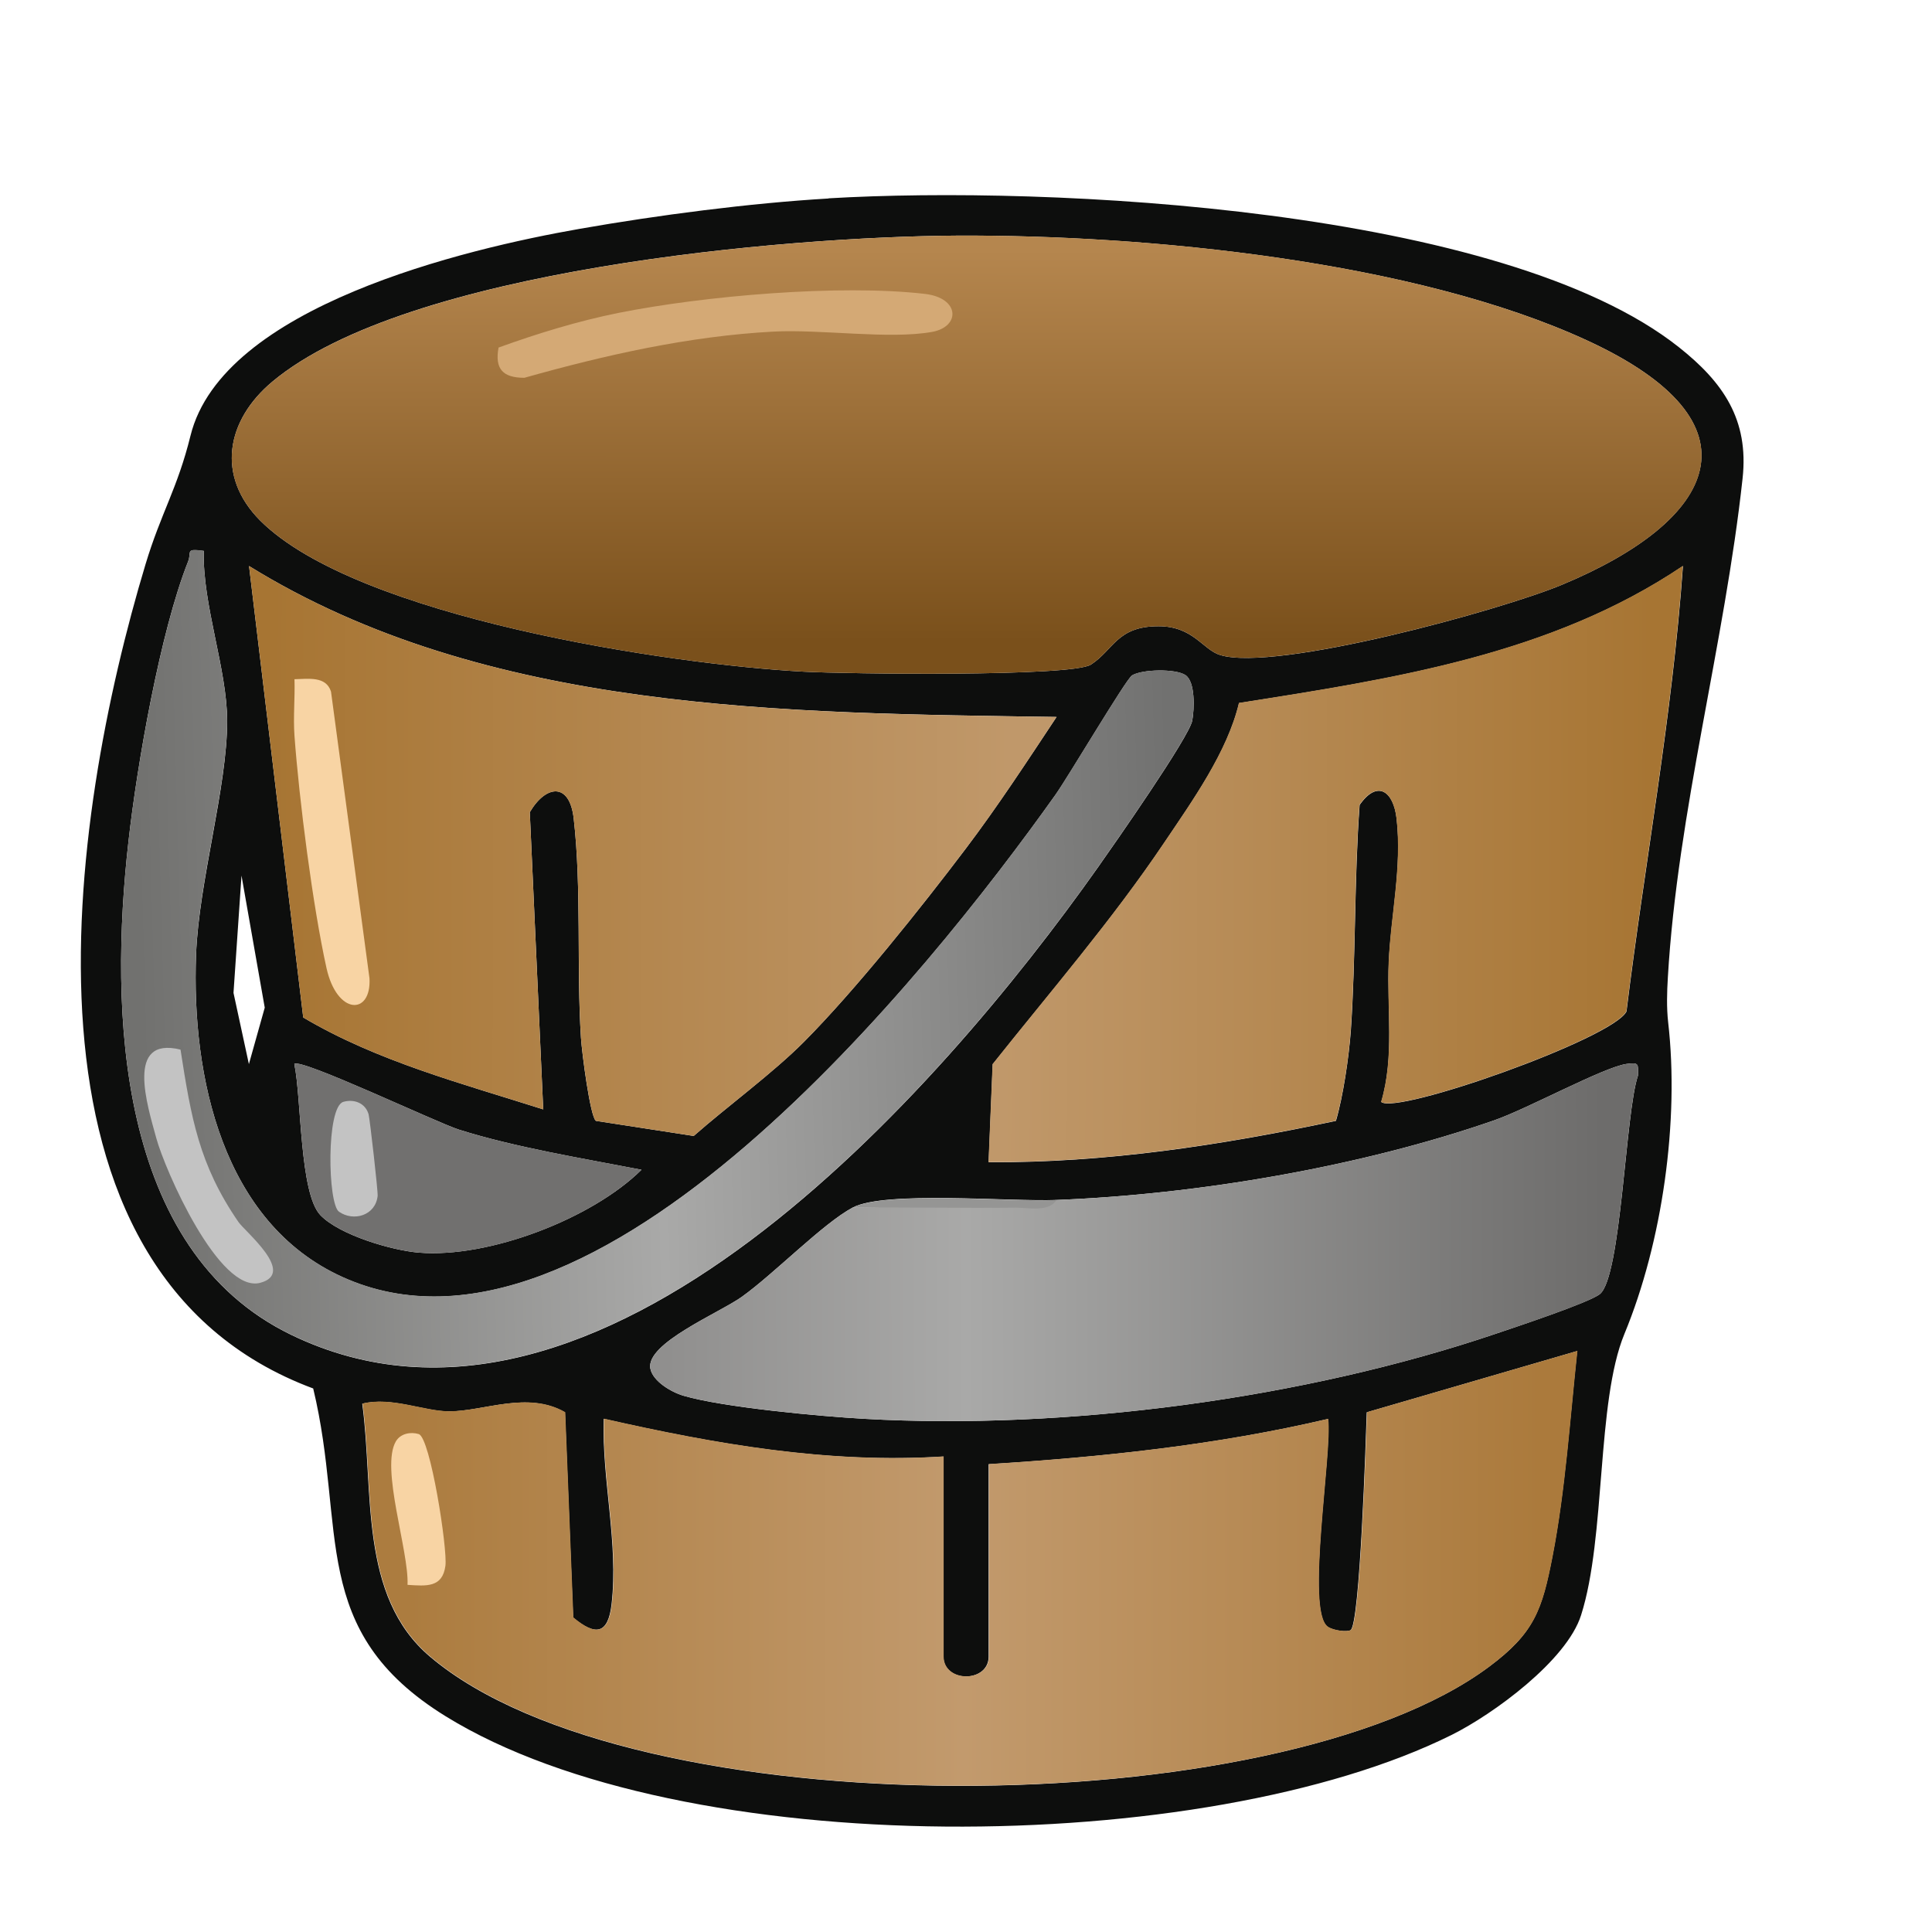 <?xml version="1.0" encoding="UTF-8"?>
<svg id="uuid-e258ca3c-2820-4363-a524-c1064c607758" data-name="fill_bucket" xmlns="http://www.w3.org/2000/svg" xmlns:xlink="http://www.w3.org/1999/xlink" viewBox="0 0 128 128">
  <defs>
    <linearGradient id="uuid-8dd3901a-0662-4de2-b6c9-dac130a40beb" x1="1164.09" y1="-1150.97" x2="1164.08" y2="-1098.97" gradientTransform="translate(-518 592) scale(.5)" gradientUnits="userSpaceOnUse">
      <stop offset="0" stop-color="#b5864e"/>
      <stop offset="1" stop-color="#7a501b"/>
    </linearGradient>
    <linearGradient id="uuid-11e5f94f-6d6c-4664-8dc1-87183ee4b506" x1="1240.15" y1="-976.21" x2="1090.15" y2="-976.1" gradientTransform="translate(-518 592) scale(.5)" gradientUnits="userSpaceOnUse">
      <stop offset="0" stop-color="#ab7a3c"/>
      <stop offset=".51" stop-color="#c29a6d"/>
      <stop offset="1" stop-color="#ac7c3f"/>
    </linearGradient>
    <linearGradient id="uuid-ac50a253-8910-43d6-a8a3-c2066a94e9ad" x1="1071.9" y1="-1071.26" x2="1169.9" y2="-1071.18" gradientTransform="translate(-518 592) scale(.5)" gradientUnits="userSpaceOnUse">
      <stop offset="0" stop-color="#a77533"/>
      <stop offset="1" stop-color="#c0986a"/>
    </linearGradient>
    <linearGradient id="uuid-324aa2fc-e86a-4300-9a65-2e51749e79e9" x1="1168.82" y1="-1069.57" x2="1254.82" y2="-1069.43" gradientTransform="translate(-518 592) scale(.5)" gradientUnits="userSpaceOnUse">
      <stop offset="0" stop-color="#c0986a"/>
      <stop offset="1" stop-color="#a77533"/>
    </linearGradient>
    <linearGradient id="uuid-6135662c-7aa8-44fe-9e29-63bdf00d3fbc" x1="1248.34" y1="-1019.48" x2="1124.34" y2="-1019.22" gradientTransform="translate(-518 592) scale(.5)" gradientUnits="userSpaceOnUse">
      <stop offset="0" stop-color="#6d6c6b"/>
      <stop offset=".68" stop-color="#a9a9a8"/>
      <stop offset="1" stop-color="#908f8e"/>
    </linearGradient>
    <linearGradient id="uuid-6e8047ce-0338-4073-8a9f-917e23fca7ff" x1="1191.46" y1="-1060.08" x2="1054.51" y2="-1056.32" gradientTransform="translate(-518 592) scale(.5)" gradientUnits="userSpaceOnUse">
      <stop offset="0" stop-color="#717170"/>
      <stop offset=".5" stop-color="#a9a9a8"/>
      <stop offset="1" stop-color="#71716f"/>
    </linearGradient>
  </defs>
  <path d="M54.89,13.14c14.55-.86,44.68.61,56.35,9.87,2.91,2.31,4.64,4.78,4.21,8.69-1.18,10.89-4.31,22.1-4.95,33.05-.06.98-.09,2,.02,2.98.75,6.52-.38,14.56-2.9,20.65-1.86,4.51-1.22,13.46-2.87,18.63-.95,3-5.8,6.55-8.57,7.93-16.34,8.13-50.93,8.48-66.65-1.23-9.18-5.67-6.54-12.41-8.78-21.72C0,84.27,4.58,54.19,9.64,37.39c1.03-3.42,2.12-5.03,2.98-8.52,2.11-8.57,18.19-12.38,25.79-13.71,5.19-.91,11.24-1.7,16.49-2.01ZM63.41,15.61c-11.39.06-36.48,2.24-45.37,9.68-3.06,2.56-3.74,6.26-.79,9.21,6.42,6.39,27.02,9.52,36,10,2.73.15,17.77.35,19.03-.47,1.51-.98,1.72-2.54,4.47-2.54,2.32,0,2.93,1.56,4.1,1.91,3.69,1.12,18.59-2.97,22.64-4.66,10.3-4.29,13.5-10.71,1.69-16.17-11.45-5.29-29.22-7.02-41.77-6.96ZM13.5,36.5c-1.27-.17-.78.06-1.04.71-1.85,4.65-3.38,13.46-3.95,18.55-1.26,11.14-.84,27.07,10.81,32.69,20.32,9.79,42.95-16.17,53.41-30.97,1.06-1.5,6.06-8.65,6.26-9.74.14-.76.21-2.57-.45-3.01s-2.87-.39-3.54.02c-.4.25-4.23,6.73-5.08,7.92-8.36,11.76-30.5,39.54-47.25,31.93-7.92-3.6-9.99-13.25-9.68-21.36.19-4.86,2.07-11.11,2.06-15.48,0-3.42-1.64-7.69-1.55-11.25ZM70,47.5c-17.96-.27-37.77-.28-53.5-10l3.59,29.91c4.91,2.91,10.51,4.37,15.9,6.09l-.89-19.69c1.07-1.82,2.64-2,2.91.42.53,4.61.18,9.89.48,14.52.06,1,.61,5.23.99,5.51l6.48,1c2.24-1.97,5.25-4.17,7.31-6.24,3.4-3.42,7.76-8.89,10.71-12.79,2.13-2.82,4.07-5.79,6.02-8.73ZM91.5,73c.96.9,15.38-4.19,16.26-5.99,1.21-9.83,3.05-19.65,3.74-29.51-8.73,5.88-19.2,7.48-29.41,9.08-.76,3.23-3.09,6.49-4.97,9.28-3.44,5.11-7.52,9.84-11.35,14.65l-.27,6.49c7.75.05,15.46-1.13,23.01-2.74.47-1.59.86-4.22.99-6.01.33-4.91.22-10,.58-14.92,1.18-1.69,2.24-.91,2.45.9.37,3.22-.39,6.5-.52,9.53s.39,6.25-.5,9.25ZM16.49,70.5l1.05-3.74-1.54-8.75-.53,7.77,1.02,4.72ZM42.5,77.5c-3.87-.75-8.36-1.48-12.1-2.66-1.45-.46-10.49-4.76-10.9-4.35.48,2.3.34,8.57,1.73,10.02,1.26,1.31,4.71,2.33,6.52,2.48,4.65.38,11.49-2.26,14.75-5.49ZM70,79.5c-3.12.12-11.39-.62-13.5.5-1.97,1.05-5.17,4.35-7.34,5.91-1.47,1.06-6.41,3.09-6.07,4.77.17.84,1.38,1.55,2.19,1.79,2.6.77,9.08,1.37,11.97,1.53,13.41.76,29.15-1.33,41.86-5.64,1.3-.44,6.15-2.05,6.88-2.62,1.43-1.14,1.69-12.03,2.53-14.48.01-.76.09-.89-.77-.77-1.52.22-6.57,2.98-8.77,3.74-8.87,3.08-19.6,4.9-28.98,5.27ZM65.5,97v12.75c0,1.76-3,1.76-3,0v-13.25c-7.63.49-15.1-.82-22.5-2.5-.13,4.07.98,8.19.52,12.27-.23,2.03-1.08,2.12-2.55.9l-.54-13.6c-2.49-1.43-5.38-.06-7.68-.06-1.65,0-3.83-.99-5.75-.51.78,5.74-.26,12.74,4.49,16.76,13.51,11.44,56.1,11.16,70.17.66,2.99-2.23,3.5-3.75,4.19-7.31.85-4.39,1.16-9.15,1.64-13.6l-13.94,4.06c-.06,1.77-.45,14.04-1.07,14.43-.24.15-1.16.03-1.52-.22-1.49-1.03.31-11.53.02-13.77-7.36,1.73-14.94,2.53-22.5,3Z" style="fill: #0d0e0d;"/>
  <path d="M63.41,15.61c12.55-.07,30.32,1.67,41.77,6.96,11.82,5.46,8.62,11.88-1.69,16.17-4.06,1.69-18.95,5.77-22.64,4.66-1.17-.35-1.77-1.91-4.1-1.91-2.75,0-2.96,1.56-4.47,2.54-1.26.82-16.29.62-19.03.47-8.98-.48-29.58-3.61-36-10-2.96-2.95-2.27-6.65.79-9.21,8.89-7.43,33.98-9.62,45.37-9.68Z" style="fill: url(#uuid-8dd3901a-0662-4de2-b6c9-dac130a40beb);"/>
  <path d="M65.5,97c7.55-.47,15.13-1.27,22.5-3,.29,2.24-1.51,12.74-.02,13.77.36.25,1.28.38,1.52.22.62-.4,1.01-12.66,1.07-14.43l13.94-4.06c-.48,4.45-.79,9.22-1.64,13.6-.69,3.56-1.2,5.07-4.19,7.31-14.07,10.5-56.66,10.78-70.17-.66-4.75-4.02-3.71-11.02-4.49-16.76,1.92-.48,4.1.51,5.75.51,2.3,0,5.19-1.37,7.68.06l.54,13.6c1.47,1.23,2.32,1.14,2.55-.9.46-4.08-.65-8.21-.52-12.27,7.4,1.68,14.87,2.99,22.5,2.5v13.25c0,1.76,3,1.76,3,0v-12.75Z" style="fill: url(#uuid-11e5f94f-6d6c-4664-8dc1-87183ee4b506);"/>
  <path d="M70,47.5c-1.95,2.94-3.88,5.91-6.02,8.73-2.95,3.9-7.31,9.37-10.71,12.79-2.05,2.07-5.07,4.26-7.31,6.24l-6.48-1c-.38-.29-.92-4.51-.99-5.51-.29-4.63.05-9.91-.48-14.52-.28-2.42-1.84-2.23-2.91-.42l.89,19.69c-5.39-1.72-10.99-3.18-15.9-6.09l-3.59-29.91c15.73,9.72,35.54,9.74,53.5,10Z" style="fill: url(#uuid-ac50a253-8910-43d6-a8a3-c2066a94e9ad);"/>
  <path d="M91.5,73c.89-2.99.37-6.15.5-9.25s.89-6.31.52-9.53c-.21-1.81-1.27-2.58-2.45-.9-.36,4.92-.24,10.01-.58,14.92-.12,1.8-.52,4.43-.99,6.01-7.55,1.61-15.26,2.79-23.01,2.74l.27-6.49c3.83-4.82,7.91-9.54,11.35-14.65,1.88-2.79,4.21-6.05,4.97-9.28,10.21-1.61,20.68-3.2,29.41-9.08-.69,9.86-2.53,19.67-3.74,29.51-.88,1.8-15.29,6.89-16.26,5.99Z" style="fill: url(#uuid-324aa2fc-e86a-4300-9a65-2e51749e79e9);"/>
  <path d="M70,79.5c9.38-.37,20.12-2.19,28.98-5.27,2.19-.76,7.25-3.52,8.77-3.74.86-.12.78,0,.77.77-.85,2.45-1.1,13.34-2.53,14.48-.73.58-5.57,2.18-6.88,2.62-12.71,4.31-28.45,6.4-41.86,5.64-2.89-.16-9.36-.77-11.97-1.53-.81-.24-2.02-.95-2.19-1.79-.34-1.67,4.59-3.71,6.07-4.77,2.17-1.56,5.37-4.86,7.34-5.91,4.65-.05,9.15-.21,13.5-.5Z" style="fill: url(#uuid-6135662c-7aa8-44fe-9e29-63bdf00d3fbc);"/>
  <path d="M13.5,36.5c-.09,3.56,1.54,7.83,1.55,11.25,0,4.37-1.88,10.61-2.06,15.48-.31,8.11,1.76,17.77,9.68,21.36,16.75,7.61,38.88-20.17,47.25-31.93.84-1.19,4.68-7.67,5.08-7.92.67-.41,2.91-.44,3.54-.02.66.44.59,2.25.45,3.01-.2,1.09-5.2,8.24-6.26,9.74-10.46,14.79-33.09,40.76-53.41,30.97-11.65-5.61-12.07-21.54-10.81-32.69.57-5.08,2.11-13.89,3.95-18.55.26-.65-.23-.88,1.04-.71Z" style="fill: url(#uuid-6e8047ce-0338-4073-8a9f-917e23fca7ff);"/>
  <path d="M42.5,77.5c-3.26,3.23-10.1,5.88-14.75,5.49-1.81-.15-5.26-1.17-6.52-2.48-1.39-1.45-1.25-7.72-1.73-10.02.41-.42,9.45,3.89,10.9,4.35,3.74,1.18,8.22,1.9,12.1,2.66Z" style="fill: #71706f;"/>
  <path d="M70,79.5c-.51.83-1.9.5-2.74.51-3.58.04-7.18-.04-10.76,0,2.11-1.12,10.38-.38,13.5-.5Z" style="fill: #959594;"/>
  <path d="M33.02,23.03c2.57-.93,5.27-1.76,7.96-2.3,5.65-1.13,14.63-1.91,20.29-1.26,2.34.27,2.37,2.18.48,2.52-2.83.51-7.38-.19-10.52-.02-5.59.3-11.13,1.55-16.49,3.06-1.43,0-1.97-.59-1.71-2Z" style="fill: #d4a975;"/>
  <path d="M27,105c.1-2.25-1.81-7.75-.77-9.51.31-.52.98-.64,1.51-.48.77.22,1.92,7.62,1.77,8.73-.2,1.46-1.26,1.34-2.52,1.26Z" style="fill: #f8d4a4;"/>
  <path d="M19.5,45c.93-.02,2.1-.22,2.43.82l2.55,19c.13,2.47-2.16,2.44-2.85-.69-.91-4.11-1.81-11.14-2.12-15.38-.09-1.24.04-2.51,0-3.75Z" style="fill: #f8d4a4;"/>
  <path d="M11.96,69.54c.7,4.5,1.22,7.61,3.83,11.41.46.67,3.85,3.4,1.45,4.04-2.72.72-6.31-7.46-6.89-9.6s-2.07-6.76,1.61-5.85Z" style="fill: #c3c3c3;"/>
  <path d="M22.75,73c.7-.2,1.45.07,1.67.82.08.29.63,5.12.6,5.41-.14,1.31-1.6,1.72-2.56,1.05-.75-.52-.86-6.95.29-7.28Z" style="fill: #c3c3c3;"/>
</svg>